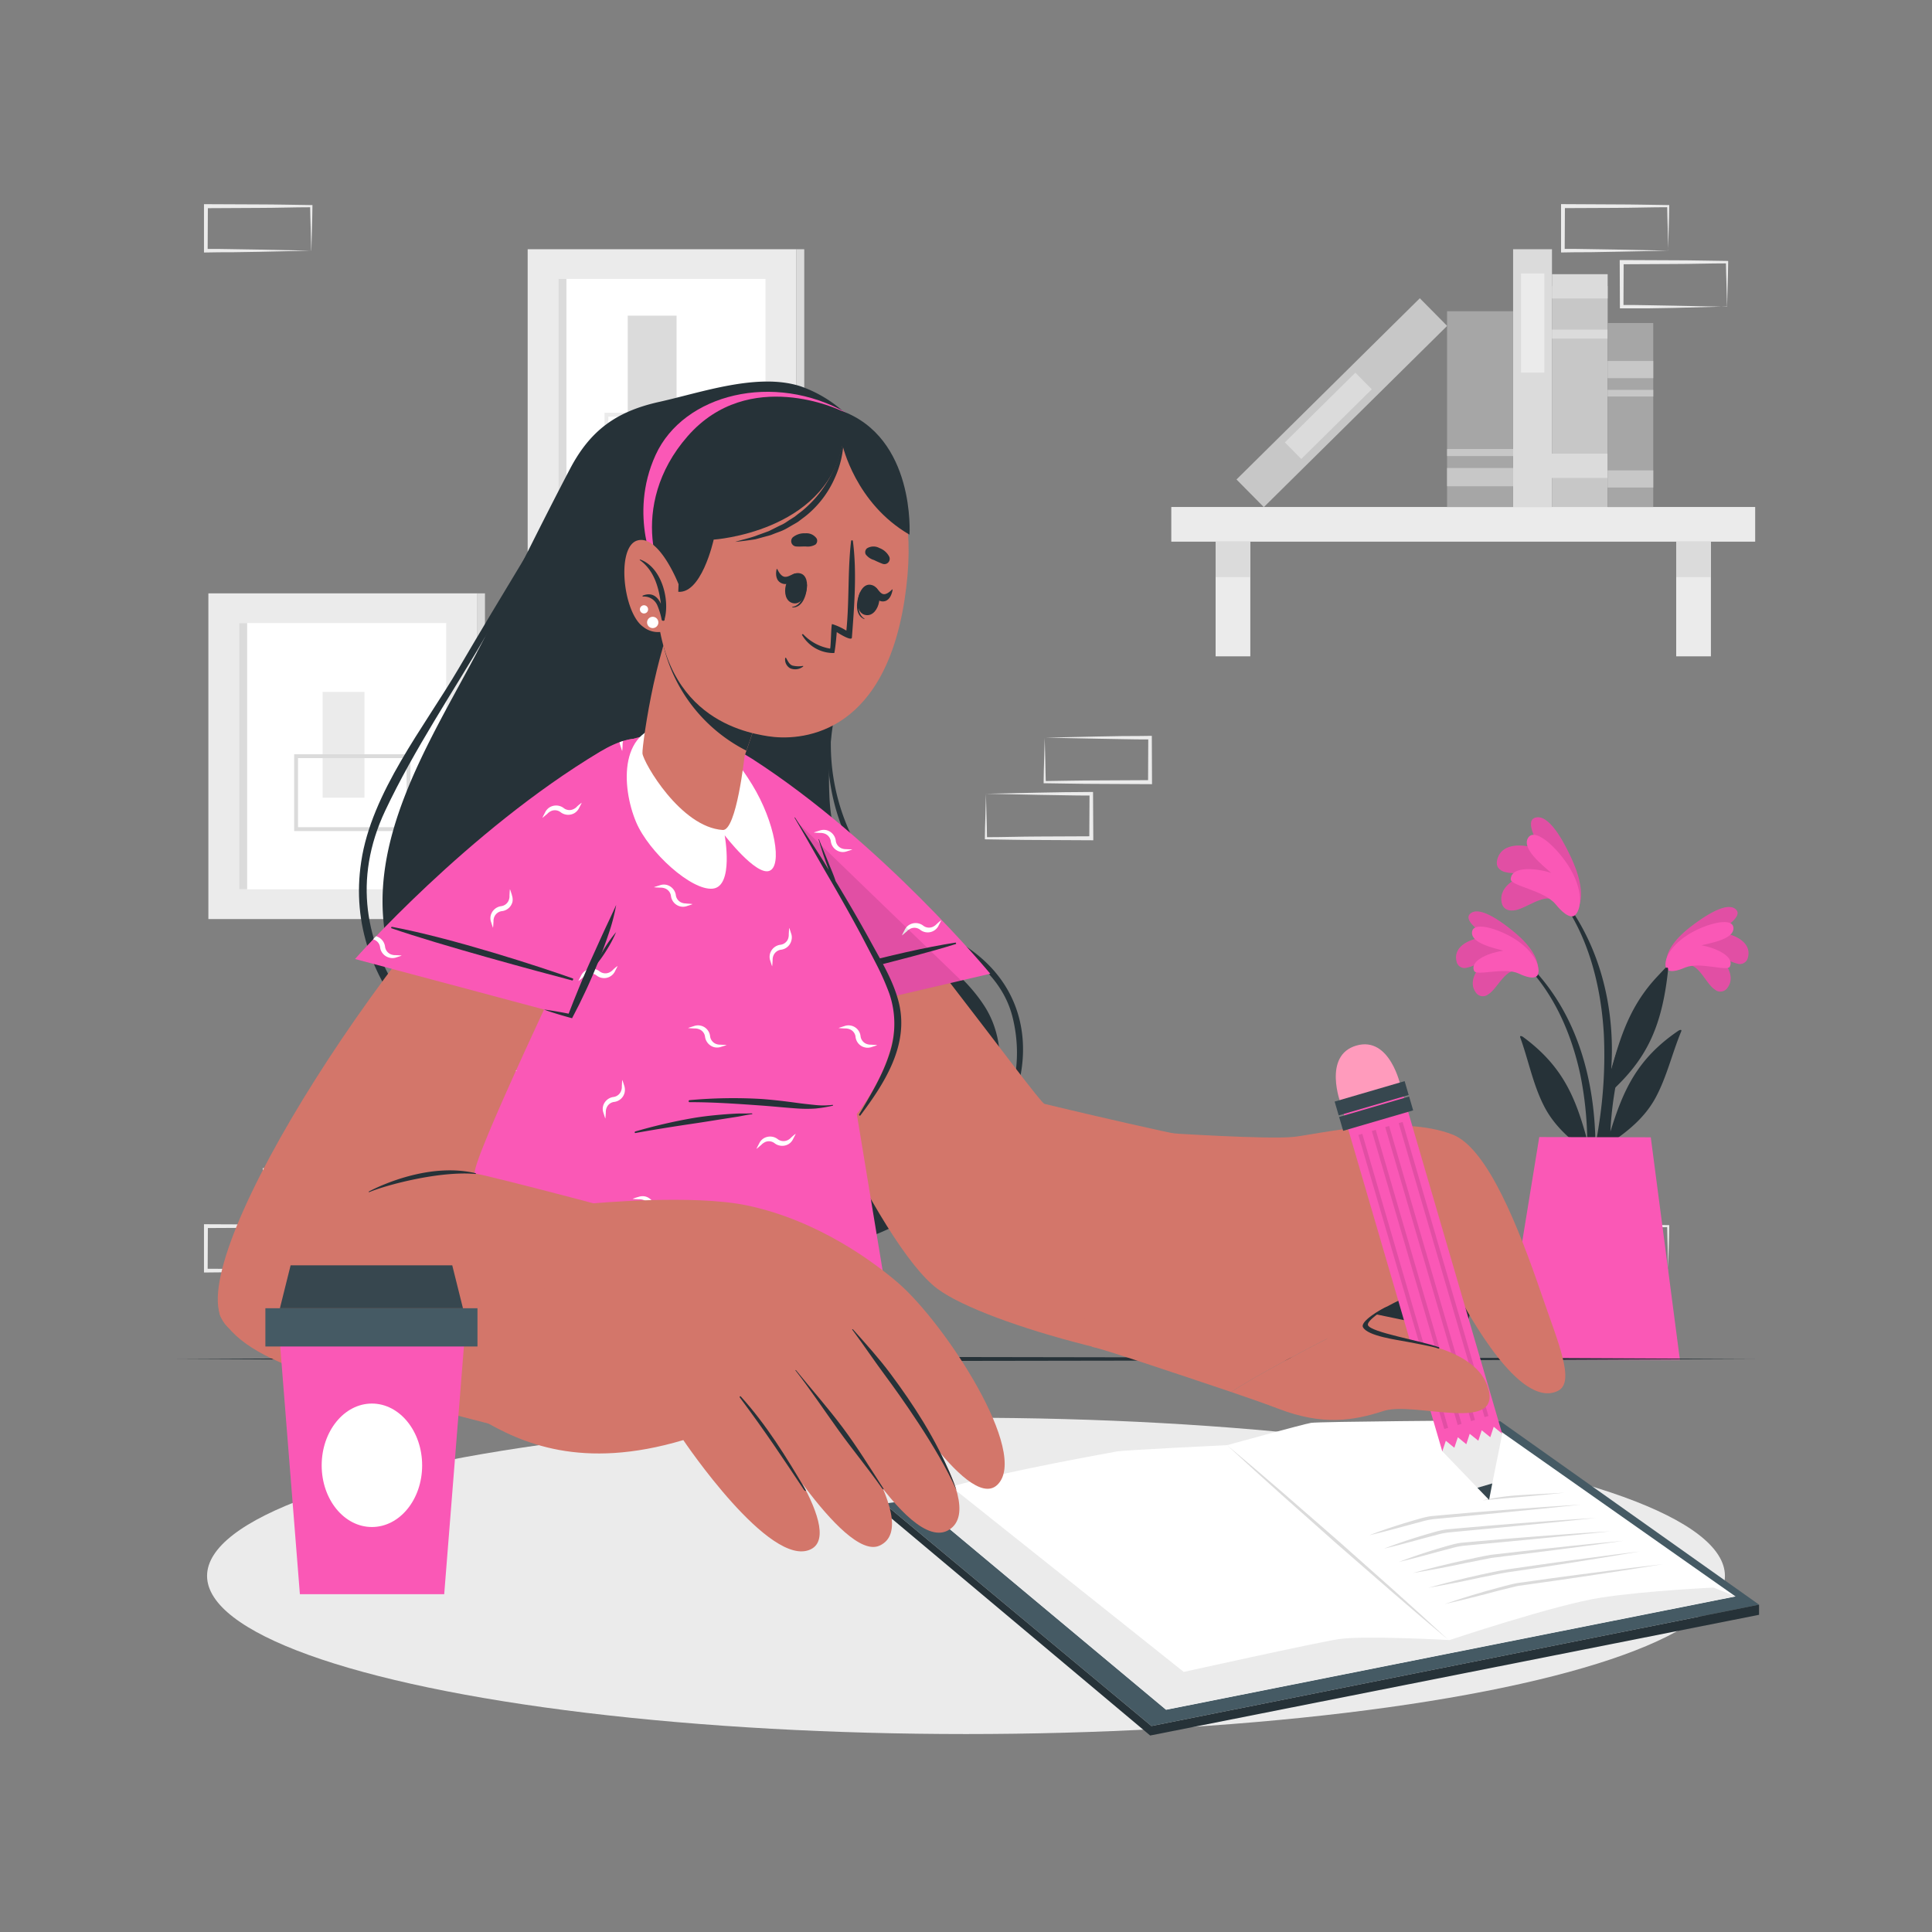 <svg xmlns="http://www.w3.org/2000/svg" viewBox="0 0 500 500"><rect x="0" y="0" width="500" height="500" fill="#808080" stroke="none"/><g id="freepik--background-complete--inject-59"><path d="M95.6,308.52c0-1.92-.11-3.82-.13-5.7l.28.28c-4.54,0-9.09.16-13.63.17l-13.63.06.51-.51,0,11.52-.46-.46c2.24,0,4.48,0,6.74.05l6.77.12,13.75.29Zm-13.36,6.1-6.86.12c-2.29.05-4.59,0-6.89.06H68v-.46L68,302.82v-.52h.52l13.63.07c4.54,0,9.09.11,13.63.17H96v.28c0,1.95-.09,3.9-.13,5.82l-.15,5.7Z" style="fill:#ebebeb"></path><path d="M80.4,323c-.05-1.92-.12-3.81-.14-5.7l.28.28c-4.54.06-9.08.17-13.63.17l-13.63.07.52-.52-.06,11.52-.46-.46c2.25,0,4.49,0,6.74.06l6.77.11,13.75.29ZM67,329.15l-6.86.11c-2.29.05-4.59,0-6.89.06h-.46v-.46l0-11.52v-.51h.52l13.63.06c4.55,0,9.09.12,13.63.17h.29v.28c0,2-.09,3.9-.13,5.82l-.15,5.7Z" style="fill:#ebebeb"></path><path d="M110.81,323c0-1.92-.12-3.81-.14-5.7l.29.28c-4.55.06-9.09.17-13.63.17l-13.63.07.51-.52-.06,11.52-.45-.46c2.24,0,4.48,0,6.73.06l6.78.11,13.75.29Zm-13.37,6.11-6.85.11c-2.29.05-4.6,0-6.89.06h-.46v-.46l-.06-11.52v-.51h.52l13.63.06c4.54,0,9.08.12,13.63.17h.28v.28c0,2-.09,3.9-.14,5.82l-.14,5.7Z" style="fill:#ebebeb"></path><path d="M431.6,323c-.05-1.92-.12-3.81-.14-5.7l.28.28c-4.54.06-9.08.17-13.63.17l-13.63.07.52-.52-.06,11.52-.46-.46c2.25,0,4.49,0,6.74.06l6.78.11,13.74.29Zm-13.37,6.11-6.85.11c-2.3.05-4.6,0-6.9.06H404v-.46L404,317.34v-.51h.51l13.63.06c4.55,0,9.09.12,13.63.17H432v.28c0,2-.09,3.9-.14,5.82l-.15,5.7Z" style="fill:#ebebeb"></path><path d="M431.6,59.05c-.05-1.92-.12-3.82-.14-5.7l.28.28c-4.54,0-9.08.16-13.63.17l-13.63.06.52-.51-.06,11.52-.46-.46c2.25,0,4.49,0,6.74.06l6.78.11,13.74.29Zm-13.37,6.1-6.85.12c-2.3,0-4.6,0-6.9.06H404v-.46L404,53.35v-.52h.51l13.63.07c4.55,0,9.09.12,13.63.17H432v.28c0,1.95-.09,3.9-.14,5.82l-.15,5.7Z" style="fill:#ebebeb"></path><path d="M446.81,73.57c-.05-1.91-.12-3.81-.14-5.7l.28.29c-4.54,0-9.09.16-13.63.16l-13.63.07.51-.52-.05,11.52-.46-.46c2.25,0,4.49,0,6.74.06l6.77.12,13.75.28Zm-13.37,6.11-6.86.12c-2.29,0-4.59,0-6.89,0h-.46v-.47l-.05-11.52v-.51h.52l13.63.06c4.54,0,9.09.12,13.63.17h.29v.27c0,2-.09,3.9-.13,5.82l-.15,5.7Z" style="fill:#ebebeb"></path><path d="M80.4,59.06c-.05-1.92-.12-3.81-.14-5.7l.28.28c-4.54,0-9.08.17-13.63.17l-13.63.07.52-.52-.06,11.52-.46-.46c2.25,0,4.49,0,6.74.06l6.77.11,13.75.29ZM67,65.17l-6.86.11c-2.29,0-4.59,0-6.89.06h-.46v-.46l0-11.52v-.52h.52l13.63.06c4.55,0,9.09.12,13.63.17h.29v.28c0,2-.09,3.9-.13,5.82l-.15,5.7Z" style="fill:#ebebeb"></path><path d="M255.31,211.24c.05,1.92.11,3.82.13,5.7l-.28-.28c4.55,0,9.09-.16,13.63-.17l13.63-.06-.51.51.06-11.52.45.46c-2.24,0-4.48,0-6.73-.06l-6.78-.11-13.75-.29Zm13.36-6.1,6.86-.12c2.29-.05,4.6,0,6.89-.06h.46v.46l.06,11.52v.52h-.52l-13.63-.07c-4.54,0-9.08-.11-13.63-.17h-.28v-.28c0-1.95.09-3.9.14-5.82l.14-5.7Z" style="fill:#ebebeb"></path><path d="M270.52,196.72c0,1.92.11,3.81.13,5.7l-.28-.28c4.54-.06,9.09-.17,13.63-.17l13.63-.07-.51.52.05-11.52.46.46c-2.25,0-4.49,0-6.74-.06l-6.77-.12-13.75-.28Zm13.36-6.11,6.86-.12c2.29,0,4.59,0,6.89-.05h.46v.47l.05,11.52v.51h-.52L284,202.87c-4.54,0-9.09-.12-13.63-.17h-.28v-.27c0-2,.09-3.9.13-5.82l.15-5.7Z" style="fill:#ebebeb"></path><rect x="303.14" y="131.2" width="151.11" height="8.97" transform="translate(757.38 271.38) rotate(180)" style="fill:#ebebeb"></rect><rect x="433.8" y="140.18" width="8.98" height="29.68" style="fill:#ebebeb"></rect><rect x="433.8" y="140.18" width="8.98" height="9.17" style="fill:#dbdbdb"></rect><rect x="314.6" y="140.18" width="8.98" height="29.68" style="fill:#ebebeb"></rect><rect x="314.6" y="140.18" width="8.98" height="9.17" style="fill:#dbdbdb"></rect><rect x="380.26" y="95.41" width="57.18" height="14.4" transform="translate(511.47 -306.24) rotate(90)" style="fill:#c7c7c7"></rect><rect x="405.71" y="66.9" width="6.28" height="14.4" transform="translate(482.96 -334.75) rotate(90)" style="fill:#dbdbdb"></rect><rect x="407.69" y="79.26" width="2.33" height="14.4" transform="translate(495.32 -322.39) rotate(90)" style="fill:#dbdbdb"></rect><rect x="404.81" y="112.46" width="6.28" height="16.19" transform="translate(528.52 -287.4) rotate(90)" style="fill:#dbdbdb"></rect><rect x="363.27" y="92.82" width="66.71" height="10.06" transform="translate(494.47 -298.77) rotate(90)" style="fill:#dbdbdb"></rect><rect x="383.84" y="80.58" width="25.66" height="6.04" transform="translate(480.26 -313.07) rotate(90)" style="fill:#ebebeb"></rect><rect x="313.89" y="99.16" width="66.71" height="10.06" transform="translate(667.46 -65.81) rotate(135.33)" style="fill:#c7c7c7"></rect><rect x="330.93" y="104.57" width="25.66" height="6.04" transform="translate(663.88 -57.54) rotate(135.33)" style="fill:#dbdbdb"></rect><rect x="357.72" y="97.34" width="50.67" height="17.09" transform="translate(488.93 -277.17) rotate(90)" style="fill:#a6a6a6"></rect><rect x="380.69" y="114.94" width="4.72" height="17.09" transform="translate(506.53 -259.57) rotate(90)" style="fill:#c7c7c7"></rect><rect x="382.14" y="108.56" width="1.83" height="17.09" transform="translate(500.16 -265.94) rotate(90)" style="fill:#c7c7c7"></rect><rect x="398.15" y="101.5" width="47.62" height="11.81" transform="translate(529.36 -314.55) rotate(90)" style="fill:#a6a6a6"></rect><rect x="419.74" y="118.05" width="4.44" height="11.81" transform="translate(545.91 -298.01) rotate(90)" style="fill:#c7c7c7"></rect><rect x="419.74" y="89.73" width="4.44" height="11.81" transform="translate(517.59 -326.32) rotate(90)" style="fill:#c7c7c7"></rect><rect x="421.1" y="95.85" width="1.72" height="11.81" transform="translate(523.71 -320.2) rotate(90)" style="fill:#c7c7c7"></rect><rect x="136.56" y="64.5" width="69.49" height="84.29" style="fill:#ebebeb"></rect><rect x="144.5" y="72.19" width="53.61" height="68.9" style="fill:#fff"></rect><rect x="144.5" y="72.19" width="2.09" height="68.9" style="fill:#dbdbdb"></rect><rect x="206.05" y="64.5" width="2.09" height="84.29" style="fill:#dbdbdb"></rect><rect x="162.46" y="81.69" width="12.64" height="37.66" style="fill:#dbdbdb"></rect><path d="M191.15,126.29h-34.7V106.83h34.7Zm-33.7-1h32.7V107.83h-32.7Z" style="fill:#ebebeb"></path><rect x="53.93" y="153.56" width="69.49" height="84.29" style="fill:#ebebeb"></rect><rect x="61.87" y="161.25" width="53.61" height="68.9" style="fill:#fff"></rect><rect x="61.87" y="161.25" width="2.09" height="68.9" style="fill:#dbdbdb"></rect><rect x="123.42" y="153.56" width="2.09" height="84.29" style="fill:#dbdbdb"></rect><rect x="83.49" y="179.06" width="10.83" height="27.38" style="fill:#ebebeb"></rect><path d="M106.22,215.08H76.13V195.2h30.09Zm-29.09-1h28.09V196.2H77.13Z" style="fill:#dbdbdb"></path></g><g id="freepik--Shadow--inject-59"><ellipse cx="250" cy="407.84" rx="196.41" ry="40.93" style="fill:#ebebeb"></ellipse></g><g id="freepik--Book--inject-59"><polygon points="228.85 389.14 388.26 367.81 455.24 415.28 297.99 446.69 228.85 389.14" style="fill:#455a64"></polygon><polygon points="228.85 389.14 297.99 446.69 455.24 415.28 455.24 417.91 297.66 449.15 228.85 391.4 228.85 389.14" style="fill:#263238"></polygon><path d="M238.5,389.64l63.29,52.85,147.36-29.33-64.8-45.56s-43,.28-45.08.64S317.58,374,317.58,374s-26.77,1.28-28.62,1.65c-1.26.26-28.24,5-42.76,9.09Z" style="fill:#fff"></path><polygon points="317.58 374.03 324.87 380.18 332.1 386.39 346.49 398.92 360.75 411.59 367.83 417.97 374.86 424.42 367.57 418.27 360.34 412.06 345.95 399.53 331.69 386.86 324.61 380.48 317.58 374.03" style="fill:#dbdbdb"></polygon><path d="M373.86,415.13q6.81-2.33,13.76-4.19c1.16-.31,2.31-.64,3.48-.91.59-.14,1.17-.27,1.8-.37l1.78-.24,7.12-1c4.74-.66,9.5-1.24,14.25-1.87s9.5-1.18,14.26-1.74c-4.73.77-9.46,1.53-14.2,2.24s-9.47,1.45-14.21,2.11l-7.11,1-1.78.25c-.55.1-1.14.25-1.71.39l-3.48.86C383.19,412.91,378.55,414.09,373.86,415.13Z" style="fill:#dbdbdb"></path><path d="M369.67,410.91q6.7-1.89,13.5-3.38c2.27-.5,4.51-1,6.85-1.36l6.88-1c4.59-.67,9.18-1.27,13.78-1.9s9.19-1.21,13.79-1.77c-4.57.78-9.14,1.55-13.72,2.27s-9.16,1.47-13.75,2.14l-6.88,1c-1.14.16-2.24.41-3.38.64l-3.41.68Q376.54,409.73,369.67,410.91Z" style="fill:#dbdbdb"></path><path d="M365.59,407.1c4.44-1.21,8.91-2.33,13.41-3.31,2.25-.49,4.48-1,6.78-1.4l6.87-.79c4.57-.53,9.16-1,13.73-1.49s9.17-.92,13.75-1.35c-4.56.65-9.12,1.28-13.68,1.86s-9.13,1.19-13.7,1.73c-2.28.29-4.58.54-6.84.85l-6.75,1.34Q372.41,406,365.59,407.1Z" style="fill:#dbdbdb"></path><path d="M362.05,404.23c4.33-1.68,8.74-3.08,13.21-4.34.56-.16,1.12-.3,1.7-.42a13.6,13.6,0,0,1,1.76-.26l3.46-.31,6.92-.6c9.22-.74,18.45-1.45,27.69-2-9.2,1-18.42,1.88-27.63,2.77l-6.91.64-3.45.33a19.52,19.52,0,0,0-3.33.69C371,401.87,366.57,403.19,362.05,404.23Z" style="fill:#dbdbdb"></path><path d="M358.21,400.78c4.33-1.68,8.74-3.08,13.2-4.34.57-.16,1.13-.3,1.7-.42a13.74,13.74,0,0,1,1.77-.26l3.46-.31,6.92-.6c9.22-.74,18.45-1.45,27.69-2-9.2,1-18.42,1.88-27.63,2.76l-6.91.65-3.45.33a19.52,19.52,0,0,0-3.33.69C367.17,398.42,362.73,399.73,358.21,400.78Z" style="fill:#dbdbdb"></path><path d="M354.37,397.32c4.32-1.67,8.73-3.07,13.2-4.33.56-.16,1.13-.3,1.7-.42a12.19,12.19,0,0,1,1.77-.26l3.46-.31,6.91-.6c9.23-.74,18.46-1.45,27.7-2-9.21,1-18.42,1.88-27.63,2.76l-6.91.65-3.45.33a18.6,18.6,0,0,0-3.33.69C363.32,395,358.89,396.28,354.37,397.32Z" style="fill:#dbdbdb"></path><path d="M391.82,387.06c4.94-.37,8.2-.44,13.14-.76-9.2,1-12,1.11-21.25,2A58.14,58.14,0,0,1,391.82,387.06Z" style="fill:#dbdbdb"></path><path d="M246.2,384.77l60.15,47.92s33.75-7.48,40.07-8.48,28.73.23,28.73.23,27.56-9.22,39.32-11,29-2.57,29-2.57l5.63,2.25-70.9,14.11-76.46,15.22L238.5,389.64Z" style="fill:#ebebeb"></path></g><g id="freepik--Plant--inject-59"><path d="M395.33,249.28c16.95,16.59,19.8,42.27,16.22,64.75-.09.51-.88.37-.88-.11,0-5.12.16-10.19.14-15.25l-.26-.68c-4.42-3.21-8.49-6.85-11-11.83-2.83-5.56-4-11.84-6.11-17.66-.2-.56.39-.39.78-.1,10.31,7.6,13.6,15.78,16.56,26.72a91.22,91.22,0,0,0-1.8-17c-2.23-10.38-6.63-20.66-14.09-28.36C394.6,249.43,395,249,395.33,249.28Z" style="fill:#263238"></path><path d="M392.15,251.21c-2.92.1-4.75,4.76-7,6.12a2.19,2.19,0,0,1-3.22-.5c-2.25-3.15.84-7,3.74-9.19-2.07.85-3.8,2.35-6,2.78a2.1,2.1,0,0,1-2.72-1.64c-1-4.28,4.38-6.19,8.07-6.28-1.79-1.24-6.91-4.62-4.19-6.28s8.77,3.16,10.73,4.75c2.89,2.34,6.32,5.84,6.45,9.5C398.12,254.74,394.39,252.11,392.15,251.21Z" style="fill:#FA58B6"></path><path d="M392.15,251.21c-2.92.1-4.75,4.76-7,6.12a2.19,2.19,0,0,1-3.22-.5c-2.25-3.15.84-7,3.74-9.19-2.07.85-3.8,2.35-6,2.78a2.1,2.1,0,0,1-2.72-1.64c-1-4.28,4.38-6.19,8.07-6.28-1.79-1.24-6.91-4.62-4.19-6.28s8.77,3.16,10.73,4.75c2.89,2.34,6.32,5.84,6.45,9.5C398.12,254.74,394.39,252.11,392.15,251.21Z" style="opacity:0.1"></path><path d="M393,251.93c-3.73-1.69-10.89.75-11.5-.67-1.23-2.87,4.49-4.84,7.58-5.22-2.85-.77-8.3-2-8.13-4.74.2-3.35,8.36-.47,12.49,2.69,5.2,4,5.17,7.84,4.31,8.61C396.56,253.66,393.61,252.21,393,251.93Z" style="fill:#FA58B6"></path><path d="M433.93,247.64c-17.56,15.93-21.38,41.48-18.67,64.09.07.51.87.4.88-.08.2-5.11.24-10.19.45-15.24l.28-.67c4.55-3.05,8.75-6.53,11.46-11.41,3-5.45,4.39-11.68,6.77-17.41.23-.55-.37-.41-.77-.14C423.74,274,420.14,282,416.77,292.85a90.23,90.23,0,0,1,2.44-16.94c2.62-10.29,7.41-20.4,15.16-27.81C434.65,247.82,434.24,247.35,433.93,247.64Z" style="fill:#263238"></path><path d="M437,249.69c2.91.21,4.56,4.94,6.78,6.38a2.19,2.19,0,0,0,3.24-.38c2.37-3.06-.57-7.05-3.39-9.33,2,.94,3.71,2.5,5.93,3a2.11,2.11,0,0,0,2.79-1.53c1.15-4.24-4.15-6.35-7.83-6.58,1.83-1.17,7.08-4.36,4.42-6.12s-8.88,2.83-10.9,4.34c-3,2.23-6.54,5.59-6.81,9.24C430.94,253,434.77,250.5,437,249.69Z" style="fill:#FA58B6"></path><path d="M437,249.69c2.91.21,4.56,4.94,6.78,6.38a2.19,2.19,0,0,0,3.24-.38c2.37-3.06-.57-7.05-3.39-9.33,2,.94,3.71,2.5,5.93,3a2.11,2.11,0,0,0,2.79-1.53c1.15-4.24-4.15-6.35-7.83-6.58,1.83-1.17,7.08-4.36,4.42-6.12s-8.88,2.83-10.9,4.34c-3,2.23-6.54,5.59-6.81,9.24C430.94,253,434.77,250.5,437,249.69Z" style="opacity:0.1"></path><path d="M436.17,250.38c3.79-1.56,10.86,1.15,11.52-.23,1.34-2.83-4.3-5-7.37-5.51,2.87-.66,8.36-1.68,8.3-4.43-.08-3.36-8.34-.79-12.58,2.22-5.35,3.79-5.47,7.63-4.64,8.44C432.54,252,435.55,250.63,436.17,250.38Z" style="fill:#FA58B6"></path><path d="M416,289.73a173.25,173.25,0,0,1-5.46,25.2.63.63,0,0,1-1.23-.25c1.16-7.77,3.26-15.39,4.42-23.15a116.86,116.86,0,0,0,1.35-23.78c-.74-13.08-4.3-27-12.84-37.24-.18-.24.21-.59.41-.36C419.71,250.08,417,274.52,417,276.71c2.42-8.25,4.91-17.71,14.07-26.11.39-.36.7-.19.63.42-1.63,15.31-5.89,23.3-14.76,31.48Q416.55,286.15,416,289.73Z" style="fill:#263238"></path><path d="M402.06,232.8c-3.08-1.36-7.32,2.55-10.36,2.82-1.61.15-2.8-.49-3.09-2.15-.75-4.39,4.41-6.86,8.51-7.65-2.58-.16-5.13.53-7.66-.15-1.54-.43-2.38-1.48-2-3.07,1.13-4.94,7.67-4.21,11.54-2.45-1.23-2.19-4.85-8.28-1.19-8.63s7.51,7.7,8.75,10.34c1.81,3.87,3.62,9.23,1.91,13.09C406.49,239.47,403.94,234.86,402.06,232.8Z" style="fill:#FA58B6"></path><path d="M402.06,232.8c-3.08-1.36-7.32,2.55-10.36,2.82-1.61.15-2.8-.49-3.09-2.15-.75-4.39,4.41-6.86,8.51-7.65-2.58-.16-5.13.53-7.66-.15-1.54-.43-2.38-1.48-2-3.07,1.13-4.94,7.67-4.21,11.54-2.45-1.23-2.19-4.85-8.28-1.19-8.63s7.51,7.7,8.75,10.34c1.81,3.87,3.62,9.23,1.91,13.09C406.49,239.47,403.94,234.86,402.06,232.8Z" style="opacity:0.1"></path><path d="M402.57,234c-3-3.63-11.67-4.71-11.59-6.48.16-3.6,7.09-2.76,10.49-1.6-2.56-2.23-7.6-6.25-6.05-9,1.9-3.37,8.91,3.73,11.6,9.09,3.39,6.76,1.42,10.73.14,11.1C405.4,237.56,403.07,234.57,402.57,234Z" style="fill:#FA58B6"></path><path d="M427.22,294.33l7.54,57.61H388.87c.95-5.1,9.49-57.67,9.49-57.67Z" style="fill:#FA58B6"></path></g><g id="freepik--Desk--inject-59"><polygon points="45.75 351.7 96.82 351.46 147.88 351.37 250 351.2 352.12 351.37 403.19 351.46 454.25 351.7 403.19 351.95 352.12 352.04 250 352.2 147.88 352.04 96.82 351.95 45.75 351.7" style="fill:#263238"></polygon></g><g id="freepik--Character--inject-59"><path d="M126,163.89C115.35,185.06,99,208.66,99,233.23,99,252.48,109.23,270,121.74,284c27.56,30.63,74.8,54.2,114.2,30.88,15.72-9.32,30.11-37,18.82-54.53-5.81-9-15-14.59-23.13-21.25-10.74-8.75-16.48-19.55-17-33.46-1.1-27.1,8.38-42.33,17-67.24,1.58-4.63,2.51-9.47-.2-15.19a33.3,33.3,0,0,0-10.68-14.27A33.22,33.22,0,0,0,207.27,100c-11.11-3.65-25.69,1.57-36.63,4s-17.79,7.19-23.11,17.33C140.15,135.38,133.18,149.69,126,163.89Z" style="fill:#263238"></path><path d="M118.77,172.88c11-18.77,22.4-37.3,33.67-55.91.07-.12.26,0,.19.09-8.83,15.58-17.43,31.27-26.46,46.75-8.85,15.16-19,30.15-26.48,46-16.82,35.67,13.6,66.91,45,78.87,1.43.54.4,2.76-1,2.16-27.21-11.37-55.2-35-50.21-67.84C96.16,205.05,109.76,188.22,118.77,172.88Z" style="fill:#263238"></path><path d="M230.73,135.71a.33.33,0,0,1,.59.28c-8,20.19-19.17,43-15.63,65.26a54.94,54.94,0,0,0,14.43,29.22c6.06,6.36,13.82,10.16,20.9,15.17,27.7,19.59,9.6,60.73-19.65,66.83-.61.13-.86-.93-.24-1.08,21.08-5.41,36.3-25.62,31-47.82-4.21-17.81-25.62-22.37-36.28-35.74C203.82,200.11,217.23,164.17,230.73,135.71Z" style="fill:#263238"></path><path d="M184.54,215.38c15.91,48,43.07,107.07,58.11,118.19C255.54,343.1,304,355.69,325,354.38c6.17-.38,2.29-57-4.28-57.81-10.52-1.27-49.64-10.7-50.42-10.89-1.67-.42-44.92-60.59-63.18-77.42C185.78,188.58,177.42,193.92,184.54,215.38Z" style="fill:#d3766a"></path><path d="M323.77,311.72s34.91,19.28,36.29,20.81-.74,3.58-2.34,5.23a20.08,20.08,0,0,1-3.67,1.95c-5.93,2.82-16.28,8-11.44,14.77,6.36,8.86,29.64-2.82,33-5.22a12.75,12.75,0,0,0,3.08-4.49c2.81-5.95,5-16.1.48-22.66-6.2-9-16.49-15.11-25-21.06Z" style="fill:#d3766a"></path><path d="M323.77,311.72s34.91,19.28,36.29,20.81-.74,3.58-2.34,5.23a20.08,20.08,0,0,1-3.67,1.95c8.76,1.84,18.44,3.82,24.63,5.06,2.81-5.95,5-16.1.48-22.66-6.2-9-16.49-15.11-25-21.06Z" style="fill:#263238"></path><path d="M282.87,348.62c2.31.39,21.38,6.79,35.75,11.62,9.81-6.4,30.84-16.86,36.4-19.66,5.65-4.16,20.11-9.85,20.41-9.23.58,1.15,2.61,5.24,5.47,10,3.79,6.28,9,13.76,14.16,17.25,2.82,1.89,5.59,2.61,8.13,1.35,4.57-2.25.05-12.45-4.25-25-5.84-17.1-13.94-37.8-23-41.32-13.4-5.22-34.47-.2-40.91.57s-33.41-1-33.41-1C275.55,316.58,279.8,348.08,282.87,348.62Z" style="fill:#d3766a"></path><path d="M347,285.68s-4.78-12.51,4-15.08,11.5,10.55,11.5,10.55Z" style="fill:#ff9bbc"></path><rect x="359.74" y="281.02" width="16.16" height="94.19" transform="translate(-77.24 116.29) rotate(-16.28)" style="fill:#FA58B6"></rect><rect x="362.66" y="291.96" width="1.05" height="79.27" transform="translate(-78.41 115.14) rotate(-16.28)" style="opacity:0.1"></rect><rect x="366.13" y="290.94" width="1.05" height="79.27" transform="translate(-77.98 116.06) rotate(-16.28)" style="opacity:0.1"></rect><rect x="369.6" y="289.93" width="1.05" height="79.27" transform="translate(-77.56 117) rotate(-16.28)" style="opacity:0.1"></rect><rect x="373.08" y="288.91" width="1.05" height="79.27" transform="translate(-77.13 117.92) rotate(-16.28)" style="opacity:0.1"></rect><rect x="345.56" y="282.35" width="18.87" height="3.74" transform="translate(-65.45 110.93) rotate(-16.28)" style="fill:#37474f"></rect><rect x="346.72" y="286.32" width="18.87" height="3.74" transform="translate(-66.52 111.42) rotate(-16.28)" style="fill:#37474f"></rect><path d="M388.78,371.05l-2.58,12.86-.83,4.25-3-3.12-9.1-9.46.91-2.71s2.15,1.78,2.2,1.81l.91-2.72,2.19,1.81.88-2.7s2.18,1.77,2.23,1.79l.88-2.7s2.18,1.77,2.22,1.79l.88-2.7Z" style="fill:#ebebeb"></path><polygon points="386.2 383.91 385.37 388.16 382.35 385.04 386.2 383.91" style="fill:#37474f"></polygon><path d="M318.62,360.24c4.9,1.67,9.25,3.2,12.17,4.32,11.52,4.43,19.35,3.16,27.34.58s31.55,6.26,26.73-6.66-32.31-11.66-32.05-15.33c.05-.7.88-1.6,2.21-2.57C349.46,343.38,328.43,353.84,318.62,360.24Z" style="fill:#d3766a"></path><path d="M358.82,338.21c.3-.11.35.1,0,.3-1,.61-5.29,3.41-4.78,4.48.9,1.85,13.26,3.89,18.3,5.65.27.09.17.48-.09.37-1.32-.55-6.74-1.47-8-1.74-2.54-.5-10.4-1.49-11.53-3.82C352,341.89,357.63,338.67,358.82,338.21Z" style="fill:#263238"></path><path d="M256.28,252,200.14,265.1S184,225.67,180,203.53c-2.21-12.42,5.11-13.3,14.68-7.13C228.21,218,256.28,252,256.28,252Z" style="fill:#FA58B6"></path><path d="M242.38,239.17a3,3,0,0,1-1.14.76,2.44,2.44,0,0,1-2.36-.41,3.21,3.21,0,0,0-3.58-.16,3.11,3.11,0,0,0-1.17,1.29c-.24.49-.51.94-.71,1.44.44-.32.8-.69,1.21-1a3.22,3.22,0,0,1,1.13-.81,2.43,2.43,0,0,1,2.35.32,3.14,3.14,0,0,0,4.77-1c.22-.47.51-.93.71-1.43C243.15,238.46,242.77,238.82,242.38,239.17Zm-51.08-32.4a3.16,3.16,0,0,1-1.14.76,2.47,2.47,0,0,1-2.36-.41,3.19,3.19,0,0,0-3.58-.18,3.12,3.12,0,0,0-1.17,1.32c-.24.47-.51.93-.71,1.43.44-.33.8-.71,1.21-1.06a3,3,0,0,1,1.13-.79,2.41,2.41,0,0,1,2.33.32,3.25,3.25,0,0,0,3.57.27,3.09,3.09,0,0,0,1.21-1.28c.23-.47.5-.92.71-1.42A14.91,14.91,0,0,0,191.3,206.77Zm13.46,34.85c-.17-.5-.3-1-.51-1.51-.07.54-.07,1.06-.12,1.59a3.16,3.16,0,0,1-.22,1.36A2.44,2.44,0,0,1,202,244.5a3.22,3.22,0,0,0-2.72,2.32,3,3,0,0,0,.05,1.76c.17.5.3,1,.5,1.51.08-.53.08-1.05.13-1.59a2.79,2.79,0,0,1,.27-1.35,2.48,2.48,0,0,1,1.94-1.37,3.15,3.15,0,0,0,2.65-2.42A3,3,0,0,0,204.76,241.62ZM219,219.76a3,3,0,0,1-1.34-.27,2.43,2.43,0,0,1-1.37-2,3.23,3.23,0,0,0-2.42-2.65,3.15,3.15,0,0,0-1.74.11c-.5.17-1,.3-1.53.5.55.08,1.07.08,1.61.11a3.34,3.34,0,0,1,1.36.24,2.47,2.47,0,0,1,1.44,1.88,3.19,3.19,0,0,0,2.32,2.72,3,3,0,0,0,1.75-.05c.51-.17,1-.3,1.52-.52C220.07,219.79,219.55,219.81,219,219.76Z" style="fill:#fff"></path><path d="M200,255.8c8.47-2.72,31.66-9.46,47.31-11.86.09,0,.19.33.1.36-12.71,4-38.59,10-47.26,12C200,256.36,199.89,255.86,200,255.8Z" style="fill:#263238"></path><path d="M248.77,253.77,200.14,265.1S184,225.67,180,203.53c-1.42-7.94,1.07-11.17,5.56-10.84Z" style="opacity:0.1"></path><path d="M232.13,351.25H88.35s15.94-98.59,62.26-151.33c12.5-14.23,32.29-11.74,43-2.11a99.21,99.21,0,0,1,10.43,11.85c9.74,12.51,25.65,42.56,27.14,50.69,2.45,13.43-9.44,27.95-9.44,27.95Z" style="fill:#FA58B6"></path><path d="M232.65,259.62c-1.33-5.54-4.41-10.6-7.12-15.56-2.86-5.23-5.86-10.37-8.94-15.48l-.33-.54c-.51-1.63-1.25-3.23-1.87-4.81-.79-2-1.65-4-2.43-6a.06.06,0,0,0-.12,0c.65,2.11,1.29,4.23,2.06,6.3.2.53.39,1.07.59,1.62-1-1.7-2.08-3.4-3.16-5.08-1.83-2.86-3.76-5.65-5.59-8.51a.07.07,0,0,0-.11.07c2.94,5,5.76,10.1,8.69,15.12s5.79,10.07,8.53,15.19q2,3.81,4,7.69a67.53,67.53,0,0,1,3.3,7.49,24.23,24.23,0,0,1,.1,15.4c-1.77,5.66-4.92,10.81-7.92,15.89-.12.2.2.45.35.25C228.92,280.37,235.26,270.49,232.65,259.62Z" style="fill:#263238"></path><path d="M183.17,340.52a2.64,2.64,0,0,1-1.13.74,2.44,2.44,0,0,1-2.36-.4,3.13,3.13,0,0,0-4.74,1.14c-.23.48-.5.93-.71,1.44.43-.33.81-.71,1.22-1.06a2.92,2.92,0,0,1,1.12-.79,2.4,2.4,0,0,1,2.34.3,3.21,3.21,0,0,0,3.57.29,3.06,3.06,0,0,0,1.2-1.28c.24-.48.51-.94.71-1.43C184,339.79,183.58,340.17,183.17,340.52Zm21.54-46.1a2.66,2.66,0,0,1-1.14.76,2.48,2.48,0,0,1-2.35-.41,3.22,3.22,0,0,0-3.59-.16,3.16,3.16,0,0,0-1.15,1.3c-.24.49-.51.93-.71,1.43.42-.31.8-.69,1.2-1a3.45,3.45,0,0,1,1.13-.81,2.4,2.4,0,0,1,2.34.32,3.23,3.23,0,0,0,3.57.28,3,3,0,0,0,1.2-1.27c.24-.48.51-.94.72-1.44C205.48,293.71,205.12,294.07,204.71,294.42Zm-67.5,16.25a2.85,2.85,0,0,1-1.14.76,2.42,2.42,0,0,1-2.35-.41,3.17,3.17,0,0,0-4.76,1.14c-.23.49-.5.93-.71,1.43a15.2,15.2,0,0,0,1.22-1,3.64,3.64,0,0,1,1.12-.81,2.47,2.47,0,0,1,2.36.32,3.13,3.13,0,0,0,4.77-1c.22-.48.5-.94.71-1.44C138,310,137.61,310.32,137.21,310.67ZM158.62,251a3,3,0,0,1-1.14.76,2.43,2.43,0,0,1-2.35-.41,3.22,3.22,0,0,0-3.59-.16,3.18,3.18,0,0,0-1.17,1.29c-.23.49-.5.94-.71,1.44a15.2,15.2,0,0,0,1.22-1,3.38,3.38,0,0,1,1.12-.81,2.44,2.44,0,0,1,2.36.32,3.14,3.14,0,0,0,4.77-1c.22-.47.5-.93.71-1.43C159.4,250.27,159,250.63,158.62,251Zm-9.32-42.23a3,3,0,0,1-1.14.75,2.39,2.39,0,0,1-2.35-.41,3.21,3.21,0,0,0-2.17-.6c-.34.44-.67.89-1,1.34h0a2.43,2.43,0,0,1,2.35.32,3.22,3.22,0,0,0,3.56.28,3.15,3.15,0,0,0,1.21-1.28c.23-.47.51-.93.72-1.44A15.91,15.91,0,0,0,149.3,208.75Zm42-2a3.16,3.16,0,0,1-1.14.76,2.47,2.47,0,0,1-2.36-.41,3.19,3.19,0,0,0-3.58-.18,3.12,3.12,0,0,0-1.17,1.32c-.24.47-.51.93-.71,1.43.44-.33.8-.71,1.21-1.06a3,3,0,0,1,1.13-.79,2.41,2.41,0,0,1,2.33.32,3.25,3.25,0,0,0,3.57.27,3.09,3.09,0,0,0,1.21-1.28c.23-.47.5-.92.71-1.42A14.91,14.91,0,0,0,191.3,206.77ZM148.11,337.53c-.17-.51-.3-1-.5-1.52-.08.54-.08,1.06-.13,1.6a3,3,0,0,1-.22,1.36,2.47,2.47,0,0,1-1.88,1.44,3.19,3.19,0,0,0-2.72,2.32,3,3,0,0,0,.05,1.75c.17.51.3,1,.51,1.52.08-.54.08-1.06.12-1.6a3,3,0,0,1,.27-1.34,2.49,2.49,0,0,1,2-1.37,3.24,3.24,0,0,0,2.65-2.42A3.15,3.15,0,0,0,148.11,337.53ZM132.46,231.64c-.18-.51-.3-1-.52-1.52-.08.54-.07,1.06-.12,1.6a2.79,2.79,0,0,1-.23,1.36,2.44,2.44,0,0,1-1.88,1.43,3.25,3.25,0,0,0-2.72,2.33,3,3,0,0,0,.06,1.75c.18.51.3,1,.51,1.52.08-.54.08-1.06.13-1.6a2.75,2.75,0,0,1,.26-1.34,2.46,2.46,0,0,1,2-1.38,3.19,3.19,0,0,0,2.65-2.41A3.35,3.35,0,0,0,132.46,231.64Zm72.3,10c-.17-.5-.3-1-.51-1.51-.07.54-.07,1.06-.12,1.59a3.16,3.16,0,0,1-.22,1.36A2.44,2.44,0,0,1,202,244.5a3.22,3.22,0,0,0-2.72,2.32,3,3,0,0,0,.05,1.76c.17.5.3,1,.5,1.51.08-.53.08-1.05.13-1.59a2.79,2.79,0,0,1,.27-1.35,2.48,2.48,0,0,1,1.94-1.37,3.15,3.15,0,0,0,2.65-2.42A3,3,0,0,0,204.76,241.62Zm-93.14,49c-.18-.51-.3-1-.51-1.52-.08.54-.08,1.06-.13,1.6a2.91,2.91,0,0,1-.22,1.36,2.46,2.46,0,0,1-1.88,1.44,3.4,3.4,0,0,0-2,1.07c-.24.87-.47,1.74-.71,2.61h0a1.93,1.93,0,0,0,.09.38c.18.51.3,1,.51,1.52.08-.54.08-1.06.13-1.6a2.62,2.62,0,0,1,.26-1.32,2.44,2.44,0,0,1,2-1.39,3.18,3.18,0,0,0,2.65-2.42A3.07,3.07,0,0,0,111.62,290.62ZM230.93,344a3.17,3.17,0,0,0-1.89,2.1,3.2,3.2,0,0,0,.05,1.77c.17.5.3,1,.52,1.51.08-.53.08-1.07.11-1.59a3,3,0,0,1,.27-1.35,2.49,2.49,0,0,1,1.15-1.14ZM161.56,281c-.17-.51-.3-1-.52-1.52-.08.54-.06,1.08-.11,1.6a2.92,2.92,0,0,1-.24,1.37,2.43,2.43,0,0,1-1.88,1.44,3.23,3.23,0,0,0-2.72,2.31,3,3,0,0,0,.07,1.77c.17.5.3,1,.5,1.51.08-.53.08-1.07.13-1.59a2.74,2.74,0,0,1,.27-1.35,2.41,2.41,0,0,1,1.94-1.37,3.17,3.17,0,0,0,2.65-2.42A3.4,3.4,0,0,0,161.56,281Zm-1.16-88.46a1.58,1.58,0,0,0,.09.31c.17.51.3,1,.5,1.52.08-.54.08-1.06.11-1.6a2.48,2.48,0,0,1,.05-.56Zm26.07,77.82a2.94,2.94,0,0,1-1.34-.27,2.45,2.45,0,0,1-1.37-2,3.14,3.14,0,0,0-4.18-2.54c-.5.17-1,.3-1.51.5.53.08,1.07.08,1.59.11a3.28,3.28,0,0,1,1.36.24,2.37,2.37,0,0,1,1.44,1.88,3.25,3.25,0,0,0,2.32,2.72,3.2,3.2,0,0,0,1.77-.05c.51-.17,1-.3,1.52-.52C187.53,270.39,187,270.41,186.47,270.36Zm38.95,0a2.92,2.92,0,0,1-1.34-.27,2.46,2.46,0,0,1-1.38-2,3.13,3.13,0,0,0-4.17-2.54c-.5.17-1,.3-1.51.5.53.08,1.07.08,1.59.11a3.28,3.28,0,0,1,1.36.24,2.37,2.37,0,0,1,1.44,1.88A3.14,3.14,0,0,0,225.5,271c.51-.17,1-.3,1.52-.52C226.48,270.39,225.94,270.41,225.42,270.36ZM114.11,332.79a2.94,2.94,0,0,1-1.34-.27,2.42,2.42,0,0,1-1.37-2,3.14,3.14,0,0,0-4.18-2.54c-.5.17-1,.3-1.51.5.53.08,1.07.08,1.59.11a3.28,3.28,0,0,1,1.36.24,2.45,2.45,0,0,1,1.46,1.88,3.11,3.11,0,0,0,4.07,2.67c.51-.17,1-.3,1.52-.52C115.17,332.82,114.63,332.82,114.11,332.79Zm58-18.22a3,3,0,0,1-1.34-.27,2.45,2.45,0,0,1-1.37-2,3.23,3.23,0,0,0-2.42-2.66,3.33,3.33,0,0,0-1.76.12,12.7,12.7,0,0,0-1.51.5c.54.08,1.07.08,1.59.11a3.07,3.07,0,0,1,1.38.24,2.46,2.46,0,0,1,1.44,1.88,3.21,3.21,0,0,0,2.32,2.72,3.14,3.14,0,0,0,1.75-.05c.51-.17,1-.3,1.52-.52C173.19,314.6,172.65,314.6,172.13,314.57ZM132.2,276.89a2.75,2.75,0,0,1-1.34-.27,2.43,2.43,0,0,1-1.37-1.94,3.21,3.21,0,0,0-2.42-2.66,3.06,3.06,0,0,0-1.74.1c-.5.17-1,.3-1.52.5.54.1,1.06.08,1.6.13a2.79,2.79,0,0,1,1.36.24,2.46,2.46,0,0,1,1.44,1.86,3.23,3.23,0,0,0,2.32,2.74,3.13,3.13,0,0,0,1.75-.07c.51-.17,1-.3,1.52-.5C133.26,276.94,132.74,276.94,132.2,276.89Zm77,51a2.78,2.78,0,0,1-1.33-.28,2.43,2.43,0,0,1-1.39-1.94,3.16,3.16,0,0,0-2.42-2.66,3.22,3.22,0,0,0-1.73.1c-.51.17-1,.3-1.52.52.54.08,1.06.08,1.59.11a3,3,0,0,1,1.36.24,2.38,2.38,0,0,1,1.44,1.88,3.26,3.26,0,0,0,2.32,2.71,3,3,0,0,0,1.76-.06c.5-.16,1-.3,1.51-.51C210.29,328,209.77,328,209.23,327.92Zm-31.59-94.08a3,3,0,0,1-1.35-.27,2.44,2.44,0,0,1-1.37-2A3.23,3.23,0,0,0,172.5,229a3.16,3.16,0,0,0-1.74.11c-.5.17-1,.3-1.53.5.55.08,1.08.08,1.61.11a3.31,3.31,0,0,1,1.36.24,2.45,2.45,0,0,1,1.44,1.88,3.19,3.19,0,0,0,2.32,2.72,3,3,0,0,0,1.76-.05c.5-.17,1-.3,1.51-.52C178.69,233.87,178.17,233.89,177.64,233.84Z" style="fill:#fff"></path><path d="M178.44,284.72a124.74,124.74,0,0,1,18.54-.31c3.07.22,6.1.58,9.15,1,1.52.21,3,.37,4.56.53a20.2,20.2,0,0,0,4.79,0,.11.11,0,0,1,0,.22,35.44,35.44,0,0,1-4.48.73,34,34,0,0,1-4.4,0c-3.12-.2-6.22-.53-9.33-.76-6.28-.45-12.56-.9-18.85-.89C178.17,285.24,178.15,284.74,178.44,284.72Z" style="fill:#263238"></path><path d="M164.43,292.82a136,136,0,0,1,14.91-3.46c2.52-.43,5-.7,7.59-.92,1.21-.1,2.43-.18,3.65-.24s2.69,0,4-.06c.14,0,.18.21,0,.22-1.26.13-2.5.46-3.75.65l-3.77.59c-2.52.39-5,.81-7.55,1.18-5,.74-10,1.53-15.07,2.45C164.23,293.28,164.18,292.89,164.43,292.82Z" style="fill:#263238"></path><path d="M144.24,202.72C101.43,240.72,49,323,57.22,341c9.19,20,67.2-34.13,65.65-37.09-1.31-2.52,22.62-52.82,40-89.61S154.82,193.33,144.24,202.72Z" style="fill:#d3766a"></path><path d="M91.88,248.19l55.69,14.88s17.44-38.88,22.09-60.89c2.61-12.34-4.68-13.46-14.44-7.6C121,215.08,91.88,248.19,91.88,248.19Z" style="fill:#FA58B6"></path><path d="M102.36,247.19a2.92,2.92,0,0,1-1.34-.27,2.46,2.46,0,0,1-1.38-2,3.23,3.23,0,0,0-2.32-2.63l-.78.81a2,2,0,0,1,.39.13,2.41,2.41,0,0,1,1.43,1.88,3.19,3.19,0,0,0,2.33,2.71,3,3,0,0,0,1.75,0c.51-.18,1-.3,1.52-.52C103.42,247.22,102.9,247.23,102.36,247.19Zm58-55.12a2.77,2.77,0,0,0,.16.78c.17.51.3,1,.5,1.52.08-.54.08-1.06.11-1.6a2.77,2.77,0,0,1,.15-1Zm-27.87,39.57c-.18-.51-.3-1-.52-1.52-.08.54-.07,1.06-.12,1.6a2.79,2.79,0,0,1-.23,1.36,2.44,2.44,0,0,1-1.88,1.43,3.25,3.25,0,0,0-2.72,2.33,3,3,0,0,0,.06,1.75c.18.51.3,1,.51,1.52.08-.54.08-1.06.13-1.6a2.75,2.75,0,0,1,.26-1.34,2.46,2.46,0,0,1,2-1.38,3.19,3.19,0,0,0,2.65-2.41A3.35,3.35,0,0,0,132.46,231.64Zm16.84-22.89a3,3,0,0,1-1.14.75,2.39,2.39,0,0,1-2.35-.41,3.26,3.26,0,0,0-3.59-.16,3.19,3.19,0,0,0-1.17,1.3c-.24.49-.5.93-.71,1.44.44-.32.81-.7,1.22-1a3.15,3.15,0,0,1,1.12-.81,2.43,2.43,0,0,1,2.35.32,3.22,3.22,0,0,0,3.56.28,3.15,3.15,0,0,0,1.21-1.28c.23-.47.51-.93.72-1.44A15.91,15.91,0,0,0,149.3,208.75Zm2.24,42.42a3.18,3.18,0,0,0-1.17,1.29c-.23.49-.5.94-.71,1.44a15.2,15.2,0,0,0,1.22-1,3.38,3.38,0,0,1,1.12-.81,2,2,0,0,1,.35-.1q.27-.6.51-1.23A3.1,3.1,0,0,0,151.54,251.17Z" style="fill:#fff"></path><path d="M148.27,253.23c-8.38-3-31.34-10.47-46.89-13.38-.1,0-.21.33-.12.36,12.58,4.37,38.25,11.28,46.85,13.54C148.27,253.79,148.43,253.29,148.27,253.23Z" style="fill:#263238"></path><path d="M140.78,261.26c2.34.31,4.65.73,6.95,1.19l-.75.36,1.42-3.64,1.47-3.62c1-2.4,2-4.79,3.09-7.17s2.13-4.74,3.22-7.1,2.22-4.7,3.29-7.09a49.4,49.4,0,0,1-2,7.6c-.83,2.48-1.75,4.93-2.73,7.35s-2,4.81-3.11,7.18l-1.69,3.53c-.59,1.16-1.89,3.67-1.89,3.67S143,262.16,140.78,261.26Z" style="fill:#263238"></path><path d="M159.47,241.17a31.07,31.07,0,0,1-2.39,4.58,32.55,32.55,0,0,1-3,4.19,35.64,35.64,0,0,1,5.42-8.77Z" style="fill:#263238"></path><path d="M57.22,341c8.17,13.51,32.58,17.6,93.08,33.67,8.37,2.22,40-52.64,31.14-55.47-11.1-3.57-55-15-58.29-15.45C95.19,300.07,51.67,331.8,57.22,341Z" style="fill:#d3766a"></path><path d="M153.44,311.44s25.88-2.42,39.87.52C212.05,315.9,226.6,327,232.42,332c12.14,10.49,34.26,44.25,25.65,52.31-7.8,7.3-28.66-28.34-28.66-28.34s27.27,32.83,16.27,39.9-32.87-35.7-32.87-35.7,27.26,34.37,14.76,39.86c-9.44,4.15-31.43-33.46-31.43-33.46s23.23,29.7,13.7,34.38c-10.53,5.18-33-28.26-33-28.26-26.23,7.83-41.92.83-52.49-5.47C121.79,365.72,153.44,311.44,153.44,311.44Z" style="fill:#d3766a"></path><path d="M220.71,344c3.34,3.74,6.75,7.5,9.75,11.53s5.86,8.15,8.47,12.44c6.4,10.51,8.76,18.1,8.57,17.65-4.67-10.71-15.18-25.28-18.18-29.31s-5.78-8.19-8.77-12.21C220.47,344,220.63,344,220.71,344Z" style="fill:#263238"></path><path d="M206,354.6c4.06,5,8.27,9.74,12.11,14.88s7,10.31,10.47,15.67c.27.42,0,.42-.33,0-3.67-5.22-7.47-9.77-11.2-14.95s-7.27-10.51-11.18-15.53C205.79,354.61,205.91,354.52,206,354.6Z" style="fill:#263238"></path><path d="M191.7,361.39c6.6,7.27,11.84,15.74,16.79,24.17.25.42-.15.39-.43,0-5.43-8.14-9.63-14.56-16.61-23.91C191.34,361.47,191.56,361.24,191.7,361.39Z" style="fill:#263238"></path><path d="M95.48,308.35c4.3-2.25,16.36-7.36,27.59-4.73a.1.1,0,0,1,0,.2c-9.37-.83-23.15,2.87-27.5,4.7C95.44,308.57,95.37,308.4,95.48,308.35Z" style="fill:#263238"></path><path d="M174.19,187.59c-14.29,0-13.38,16.13-9.57,25.16,3.28,7.79,14.35,17.82,19.85,17.23s3.08-13.8,3.08-13.8,8,10.38,11.5,9.22,1.54-12.67-4.4-22.35S182.11,187.58,174.19,187.59Z" style="fill:#fff"></path><path d="M166.27,195c.29,2.43,9.89,19.09,20.78,19.8,3.55.22,5.64-19.1,5.64-19.1l.48-1.39,6.7-19.47-21.78-17.68-3.16-2.38s-1.49,5.45-3.26,12.26c-.09.31-.17.63-.26,1s-.22.75-.31,1.11c-.27,1-.55,2-.81,3.08-.2.79-.4,1.56-.58,2.39s-.38,1.65-.58,2.49C167.33,185.33,166.16,194,166.27,195Z" style="fill:#d3766a"></path><path d="M171.67,167a41.29,41.29,0,0,0,21.5,27.27l6.7-19.47-21.78-17.68-3.16-2.38S173.44,160.23,171.67,167Z" style="fill:#263238"></path><path d="M234.08,155.34c-5.57,35.71-27.59,36.41-35.29,35.2-7-1.1-30.65-5.73-28.8-41.83s20.22-44.8,36.34-43.13S239.65,119.62,234.08,155.34Z" style="fill:#d3766a"></path><path d="M228.46,145.93a23.15,23.15,0,0,1-2.28-1,4.05,4.05,0,0,1-2.14-1.47,1.3,1.3,0,0,1,.32-1.54,3.19,3.19,0,0,1,3.23-.09,4.68,4.68,0,0,1,2.54,2.23A1.37,1.37,0,0,1,228.46,145.93Z" style="fill:#263238"></path><path d="M206,141.42c.85.07,1.65,0,2.5,0a4,4,0,0,0,2.54-.49,1.3,1.3,0,0,0,.32-1.54,3.18,3.18,0,0,0-2.92-1.37,4.71,4.71,0,0,0-3.22,1A1.38,1.38,0,0,0,206,141.42Z" style="fill:#263238"></path><path d="M208.84,151.33c0-.1-.21.08-.23.18-.37,2.43-1.2,5.16-3.54,5.56-.07,0-.09.13,0,.14C207.81,157.32,208.88,153.69,208.84,151.33Z" style="fill:#263238"></path><path d="M207.14,148.4c-3.83-1-5.58,6.74-2,7.68S210.36,149.25,207.14,148.4Z" style="fill:#263238"></path><path d="M205.53,148.47c-.78.28-1.61.91-2.45.81s-1.49-1.1-1.93-2c-.05-.1-.13-.05-.16,0-.35,1.49-.13,3.14,1.42,3.72s2.74-.55,3.45-2C206,148.82,205.84,148.35,205.53,148.47Z" style="fill:#263238"></path><path d="M222.57,153.34c0-.09.16.16.14.25-.64,2.38-1,5.21,1,6.52.06,0,0,.16,0,.13C221.12,159.25,221.59,155.49,222.57,153.34Z" style="fill:#263238"></path><path d="M225.3,151.34c3.92.6,2.42,8.4-1.22,7.84S222,150.83,225.3,151.34Z" style="fill:#263238"></path><path d="M226.82,152.16c.54.53,1,1.4,1.73,1.59s1.64-.5,2.34-1.2c.07-.08.12,0,.11.1-.25,1.5-1,3-2.53,3s-2.07-1.45-2.14-3C226.32,152.33,226.61,152,226.82,152.16Z" style="fill:#263238"></path><path d="M203.45,170.3c.42.71.78,1.63,1.62,1.94a6.56,6.56,0,0,0,2.72.1.09.09,0,0,1,.07.15,3.31,3.31,0,0,1-3.37.46,2.61,2.61,0,0,1-1.29-2.61C203.2,170.2,203.39,170.2,203.45,170.3Z" style="fill:#263238"></path><path d="M216.55,163.58s-.27,3.72-.63,5.42a9.37,9.37,0,0,1-8.34-4.65c-.1-.18.17-.32.31-.18a12.41,12.41,0,0,0,6.94,3.69c.22-.45.25-6.38.52-6.35a15.62,15.62,0,0,1,3.69,1.7c.78-7.73.32-15.52,1.22-23.2a.24.24,0,0,1,.47,0c1.06,8.13.35,17-.26,25C220.41,166,217.17,164,216.55,163.58Z" style="fill:#263238"></path><path d="M169.84,148s-7.39-14.51-.16-30.28,30.6-21.61,49.51-10.81c0,0-28.9-5.08-38.76,7.84S169.84,148,169.84,148Z" style="fill:#FA58B6"></path><path d="M174.94,153.06c6.51,1.52,9.76-13.41,9.76-13.41s28.59-1.85,33.34-24.48c0,0,3.31,15.08,17.34,23.2,0,0,1.62-25.18-17.76-32.11,0,0-23.74-11.53-39.64,6.61S170.57,152.05,174.94,153.06Z" style="fill:#263238"></path><path d="M218.32,113.49A25,25,0,0,1,216,123.8a26,26,0,0,1-6.26,8.69,21.25,21.25,0,0,1-2.09,1.7l-1.07.82c-.38.25-.77.47-1.16.69-.78.44-1.54.92-2.34,1.33s-1.65.69-2.48,1c-.41.16-.82.34-1.24.48l-1.29.35-2.56.7c-1.75.29-3.51.5-5.25.68,1.69-.54,3.39-.89,5-1.44l2.45-.89,1.21-.44c.4-.18.78-.39,1.16-.57.77-.39,1.54-.78,2.32-1.14s1.45-.91,2.18-1.35l1.08-.69,1-.79a20.51,20.51,0,0,0,2-1.64,29.56,29.56,0,0,0,6.24-8,30.29,30.29,0,0,0,2.08-4.73A29.49,29.49,0,0,0,218.32,113.49Z" style="fill:#263238"></path><path d="M175.61,151.19s-5-12.84-10.6-11.33-3.8,18.8,1.51,22.41a6.1,6.1,0,0,0,8.73-1.23Z" style="fill:#d3766a"></path><path d="M165.66,144.8c-.09,0-.14.1-.07.15,3.68,2.67,4.9,7,5.45,11.3-.85-1.82-2.3-3.06-4.69-2.11-.12.05-.06.25.06.25a3.75,3.75,0,0,1,3.7,2.26,18.47,18.47,0,0,1,1.13,3.73c.1.41.81.38.77-.08a.34.34,0,0,0,0-.1C173.39,155,171.13,146.71,165.66,144.8Z" style="fill:#263238"></path><path d="M170.31,161.55a1.46,1.46,0,1,1-.93-1.85A1.47,1.47,0,0,1,170.31,161.55Z" style="fill:#fff"></path><path d="M167.63,158.15a1.06,1.06,0,0,1-2-.66,1.06,1.06,0,1,1,2,.66Z" style="fill:#fff"></path></g><g id="freepik--Drink--inject-59"><polygon points="120.36 344.7 114.96 412.58 77.61 412.58 72.22 344.7 120.36 344.7" style="fill:#FA58B6"></polygon><rect x="68.68" y="338.57" width="54.89" height="9.9" style="fill:#455a64"></rect><polygon points="119.81 338.57 72.44 338.57 75.21 327.46 117.04 327.46 119.81 338.57" style="fill:#37474f"></polygon><path d="M109.25,379.24c0,8.81-5.8,15.95-13,15.95s-13-7.14-13-15.95,5.81-16,13-16S109.25,370.43,109.25,379.24Z" style="fill:#fff"></path></g></svg>